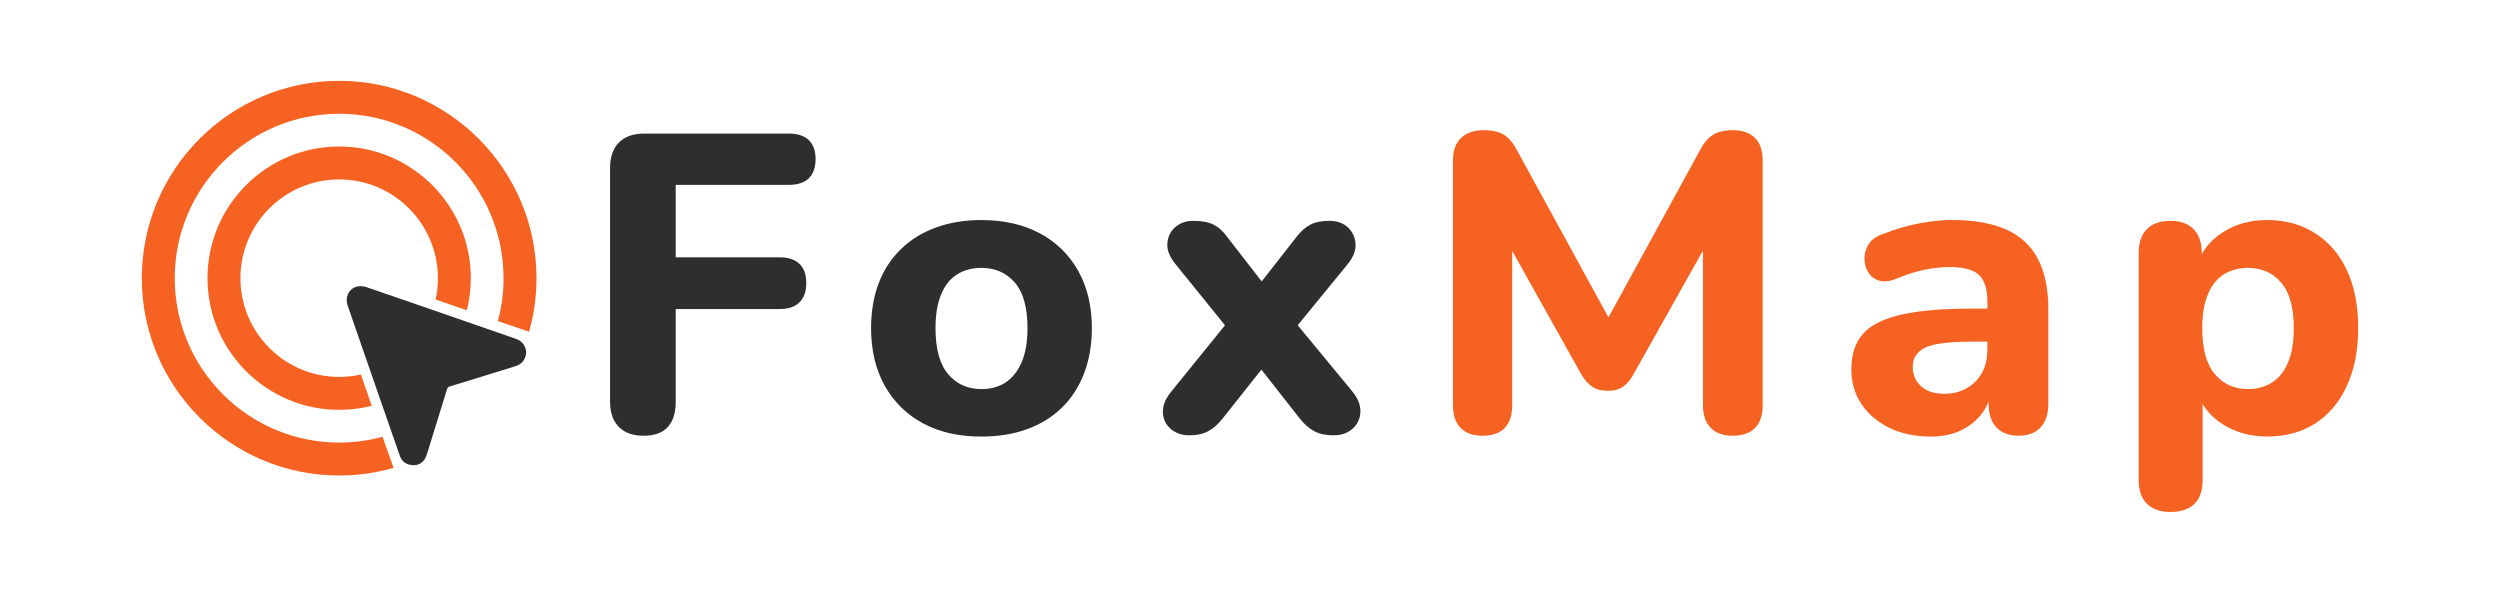<?xml version="1.0" encoding="UTF-8"?>
<svg id="Layer_1" data-name="Layer 1" xmlns="http://www.w3.org/2000/svg" viewBox="0 0 1062.7 252">
  <defs>
    <style>
      .cls-1 {
        fill: #2e2e2e;
      }

      .cls-1, .cls-2, .cls-3 {
        stroke-width: 0px;
      }

      .cls-2 {
        fill: #f66221;
      }

      .cls-3 {
        fill: none;
      }
    </style>
  </defs>
  <g>
    <path class="cls-1" d="m273.55,185.22c-4.57,0-8.08-1.26-10.54-3.78-2.46-2.52-3.69-6.13-3.69-10.81v-99.08c0-4.8,1.26-8.47,3.78-10.99,2.52-2.52,6.12-3.78,10.81-3.78h61.43c3.72,0,6.54.93,8.47,2.79,1.92,1.86,2.88,4.53,2.88,8.02s-.96,6.34-2.88,8.2c-1.92,1.86-4.75,2.79-8.47,2.79h-48.1v30.81h44.32c3.6,0,6.36.93,8.29,2.79,1.92,1.86,2.88,4.59,2.88,8.2s-.96,6.19-2.88,8.11c-1.92,1.92-4.68,2.88-8.29,2.88h-44.32v39.27c0,9.73-4.57,14.59-13.69,14.59Z"/>
    <path class="cls-1" d="m417.12,185.58c-9.49,0-17.72-1.86-24.68-5.58-6.97-3.72-12.4-9.04-16.3-15.94-3.9-6.9-5.86-15.1-5.86-24.59,0-7.08,1.08-13.45,3.24-19.1,2.16-5.64,5.31-10.48,9.46-14.5,4.14-4.02,9.13-7.09,14.95-9.19,5.82-2.1,12.22-3.15,19.19-3.15,9.49,0,17.74,1.86,24.77,5.58,7.03,3.72,12.49,9.04,16.39,15.94,3.9,6.91,5.86,15.04,5.86,24.41,0,7.09-1.11,13.51-3.33,19.28-2.22,5.76-5.38,10.63-9.46,14.59-4.08,3.96-9.01,7-14.77,9.1-5.76,2.1-12.25,3.15-19.46,3.15Zm0-20.18c3.96,0,7.39-.93,10.27-2.79,2.88-1.86,5.16-4.71,6.85-8.56,1.68-3.84,2.52-8.71,2.52-14.59,0-8.76-1.8-15.22-5.4-19.37-3.6-4.14-8.35-6.22-14.23-6.22-3.85,0-7.24.9-10.18,2.7-2.94,1.8-5.22,4.62-6.85,8.47-1.62,3.85-2.43,8.65-2.43,14.41,0,8.89,1.8,15.43,5.4,19.64,3.6,4.21,8.29,6.3,14.05,6.3Z"/>
    <path class="cls-1" d="m505.58,185.04c-3.24,0-5.92-.93-8.02-2.79-2.1-1.86-3.18-4.23-3.24-7.12-.06-2.88,1.17-5.82,3.69-8.83l27.74-34.23v12.43l-25.94-32.07c-2.52-3-3.72-5.91-3.6-8.74.12-2.82,1.2-5.16,3.24-7.03,2.04-1.86,4.68-2.79,7.93-2.79,3.48,0,6.3.54,8.47,1.62,2.16,1.08,4.14,2.88,5.94,5.4l19.28,24.86h-9.55l19.46-24.86c1.92-2.52,3.93-4.32,6.04-5.4,2.1-1.08,4.77-1.62,8.02-1.62s6.04.96,8.02,2.88c1.98,1.92,3.03,4.3,3.15,7.12.12,2.82-1.08,5.74-3.6,8.74l-25.94,31.71v-12.07l28.1,34.05c2.4,2.88,3.57,5.77,3.51,8.65-.06,2.88-1.14,5.29-3.24,7.21-2.1,1.92-4.84,2.88-8.2,2.88s-5.94-.57-8.11-1.71c-2.16-1.14-4.21-2.91-6.13-5.31l-21.08-26.84h9.37l-21.26,26.84c-1.8,2.28-3.78,4.02-5.94,5.22-2.16,1.2-4.86,1.8-8.11,1.8Z"/>
    <path class="cls-2" d="m630.23,185.22c-4.08,0-7.21-1.11-9.37-3.33-2.16-2.22-3.24-5.43-3.24-9.64v-103.94c0-4.32,1.17-7.57,3.51-9.73,2.34-2.16,5.55-3.24,9.64-3.24,3.6,0,6.45.66,8.56,1.98,2.1,1.32,3.99,3.6,5.67,6.85l41.61,76.02h-5.77l41.61-76.02c1.68-3.24,3.57-5.52,5.67-6.85,2.1-1.32,4.95-1.98,8.56-1.98,3.96,0,7.05,1.08,9.28,3.24,2.22,2.16,3.33,5.4,3.33,9.73v103.94c0,4.21-1.08,7.42-3.24,9.64-2.16,2.22-5.35,3.33-9.55,3.33-3.96,0-7.06-1.11-9.28-3.33-2.22-2.22-3.33-5.43-3.33-9.64v-72.78h3.96l-33.69,59.99c-1.32,2.28-2.79,3.96-4.41,5.04-1.62,1.08-3.69,1.62-6.22,1.62-2.76,0-4.99-.57-6.67-1.71-1.68-1.14-3.18-2.79-4.5-4.95l-33.69-60.17h4.14v72.96c0,4.21-1.05,7.42-3.15,9.64-2.1,2.22-5.26,3.33-9.46,3.33Z"/>
    <path class="cls-2" d="m820.83,185.58c-6.73,0-12.61-1.23-17.65-3.69-5.04-2.46-9.01-5.82-11.89-10.09-2.88-4.26-4.32-9.16-4.32-14.68,0-6.49,1.68-11.59,5.04-15.31,3.36-3.72,8.8-6.42,16.3-8.11,7.5-1.68,17.5-2.52,29.99-2.52h9.55v14.05h-9.37c-6.25,0-11.2.33-14.86.99-3.66.66-6.34,1.8-8.02,3.42-1.68,1.62-2.52,3.76-2.52,6.4,0,3.24,1.17,5.94,3.51,8.11,2.34,2.16,5.67,3.24,10,3.24,3.48,0,6.6-.78,9.37-2.34,2.76-1.56,4.92-3.72,6.49-6.49,1.56-2.76,2.34-6.06,2.34-9.91v-20.54c0-5.28-1.2-9.03-3.6-11.26-2.4-2.22-6.55-3.33-12.43-3.33-3.12,0-6.58.36-10.36,1.08-3.78.72-7.96,2.04-12.52,3.96-2.76,1.08-5.13,1.32-7.12.72-1.98-.6-3.51-1.77-4.59-3.51-1.08-1.74-1.62-3.69-1.62-5.86s.6-4.2,1.8-6.13c1.2-1.92,3.24-3.36,6.12-4.32,5.52-2.16,10.78-3.69,15.76-4.59,4.98-.9,9.52-1.35,13.6-1.35,9.25,0,16.9,1.35,22.97,4.05,6.06,2.7,10.57,6.88,13.51,12.52,2.94,5.65,4.41,12.79,4.41,21.44v39.99c0,4.44-1.11,7.84-3.33,10.18-2.22,2.34-5.31,3.51-9.28,3.51s-7.24-1.17-9.46-3.51c-2.22-2.34-3.33-5.73-3.33-10.18v-6.67l1.26,1.26c-.72,3.96-2.25,7.39-4.59,10.27-2.34,2.88-5.29,5.13-8.83,6.76-3.54,1.62-7.66,2.43-12.34,2.43Z"/>
    <path class="cls-2" d="m922.61,217.64c-4.21,0-7.51-1.14-9.91-3.42-2.4-2.28-3.6-5.71-3.6-10.27v-96.38c0-4.44,1.17-7.84,3.51-10.18s5.67-3.51,10-3.51,7.48,1.17,9.82,3.51c2.34,2.34,3.51,5.74,3.51,10.18v12.25l-1.98-7.03c1.8-5.88,5.43-10.57,10.9-14.05,5.46-3.48,11.74-5.22,18.83-5.22,7.68,0,14.47,1.86,20.36,5.58,5.88,3.72,10.42,9.01,13.6,15.85,3.18,6.85,4.77,15.01,4.77,24.5s-1.62,17.72-4.86,24.68c-3.24,6.97-7.75,12.28-13.51,15.94-5.77,3.66-12.55,5.49-20.36,5.49-6.97,0-13.15-1.68-18.56-5.04-5.4-3.36-9.01-7.75-10.81-13.15h1.98v36.57c0,4.56-1.17,7.99-3.51,10.27-2.34,2.28-5.74,3.42-10.18,3.42Zm32.97-52.24c3.84,0,7.23-.93,10.18-2.79,2.94-1.86,5.22-4.71,6.85-8.56,1.62-3.84,2.43-8.71,2.43-14.59,0-8.76-1.8-15.22-5.4-19.37-3.6-4.14-8.29-6.22-14.05-6.22-3.85,0-7.24.9-10.18,2.7-2.94,1.8-5.22,4.62-6.85,8.47-1.62,3.85-2.43,8.65-2.43,14.41,0,8.89,1.8,15.43,5.41,19.64,3.6,4.21,8.29,6.3,14.05,6.3Z"/>
  </g>
  <g>
    <path class="cls-2" d="m144.17,62.27c-30.87,0-55.97,25.11-55.97,55.98s25.1,55.97,55.97,55.97c4.78,0,9.42-.6,13.85-1.74-1.44-4.15-2.88-8.29-4.32-12.44-.1-.28-.2-.57-.29-.85-2.98.68-6.07,1.03-9.24,1.03-23.15,0-41.97-18.83-41.97-41.97s18.82-41.98,41.97-41.98,41.97,18.83,41.97,41.98c0,3.11-.34,6.14-.99,9.06l5.82,2.01c2.49.87,4.98,1.73,7.47,2.59,1.11-4.37,1.7-8.95,1.7-13.66,0-30.87-25.11-55.98-55.97-55.98Z"/>
    <path class="cls-2" d="m144.17,34.36c-46.26,0-83.89,37.63-83.89,83.89s37.63,83.88,83.89,83.88c8.03,0,15.8-1.14,23.15-3.25l-1.85-5.2c-.14-.27-.26-.56-.37-.87-.83-2.38-1.66-4.76-2.49-7.15-5.88,1.61-12.06,2.47-18.44,2.47-38.54,0-69.89-31.35-69.89-69.88s31.35-69.89,69.89-69.89,69.88,31.35,69.88,69.89c0,6.31-.84,12.43-2.42,18.24l13.27,4.52c2.06-7.24,3.15-14.87,3.15-22.76,0-46.26-37.63-83.89-83.88-83.89Z"/>
    <path class="cls-1" d="m175.68,197.74c-2.77-.02-4.84-1.45-5.73-4-3.52-10.07-7.01-20.15-10.51-30.22-3.88-11.18-7.76-22.36-11.63-33.54-1.32-3.82.61-7.59,4.37-8.25,1.18-.21,2.55-.03,3.69.36,12.66,4.32,25.29,8.72,37.94,13.1,8.53,2.95,17.06,5.89,25.58,8.87,3.53,1.23,5.16,4.84,3.72,8.17-.78,1.8-2.18,2.87-4.04,3.44-6.51,2-13.02,4.02-19.53,6.04-2.74.85-5.48,1.71-8.24,2.52-.71.21-1.09.58-1.31,1.3-2.77,9.05-5.56,18.09-8.38,27.13-.3.95-.65,1.94-1.23,2.74-1.15,1.61-2.8,2.41-4.7,2.33Z"/>
    <line class="cls-3" x1="224.9" y1="141.01" x2="211.63" y2="136.49"/>
    <polyline class="cls-3" points="162.61 185.66 165.47 193.68 167.32 198.88"/>
  </g>
</svg>